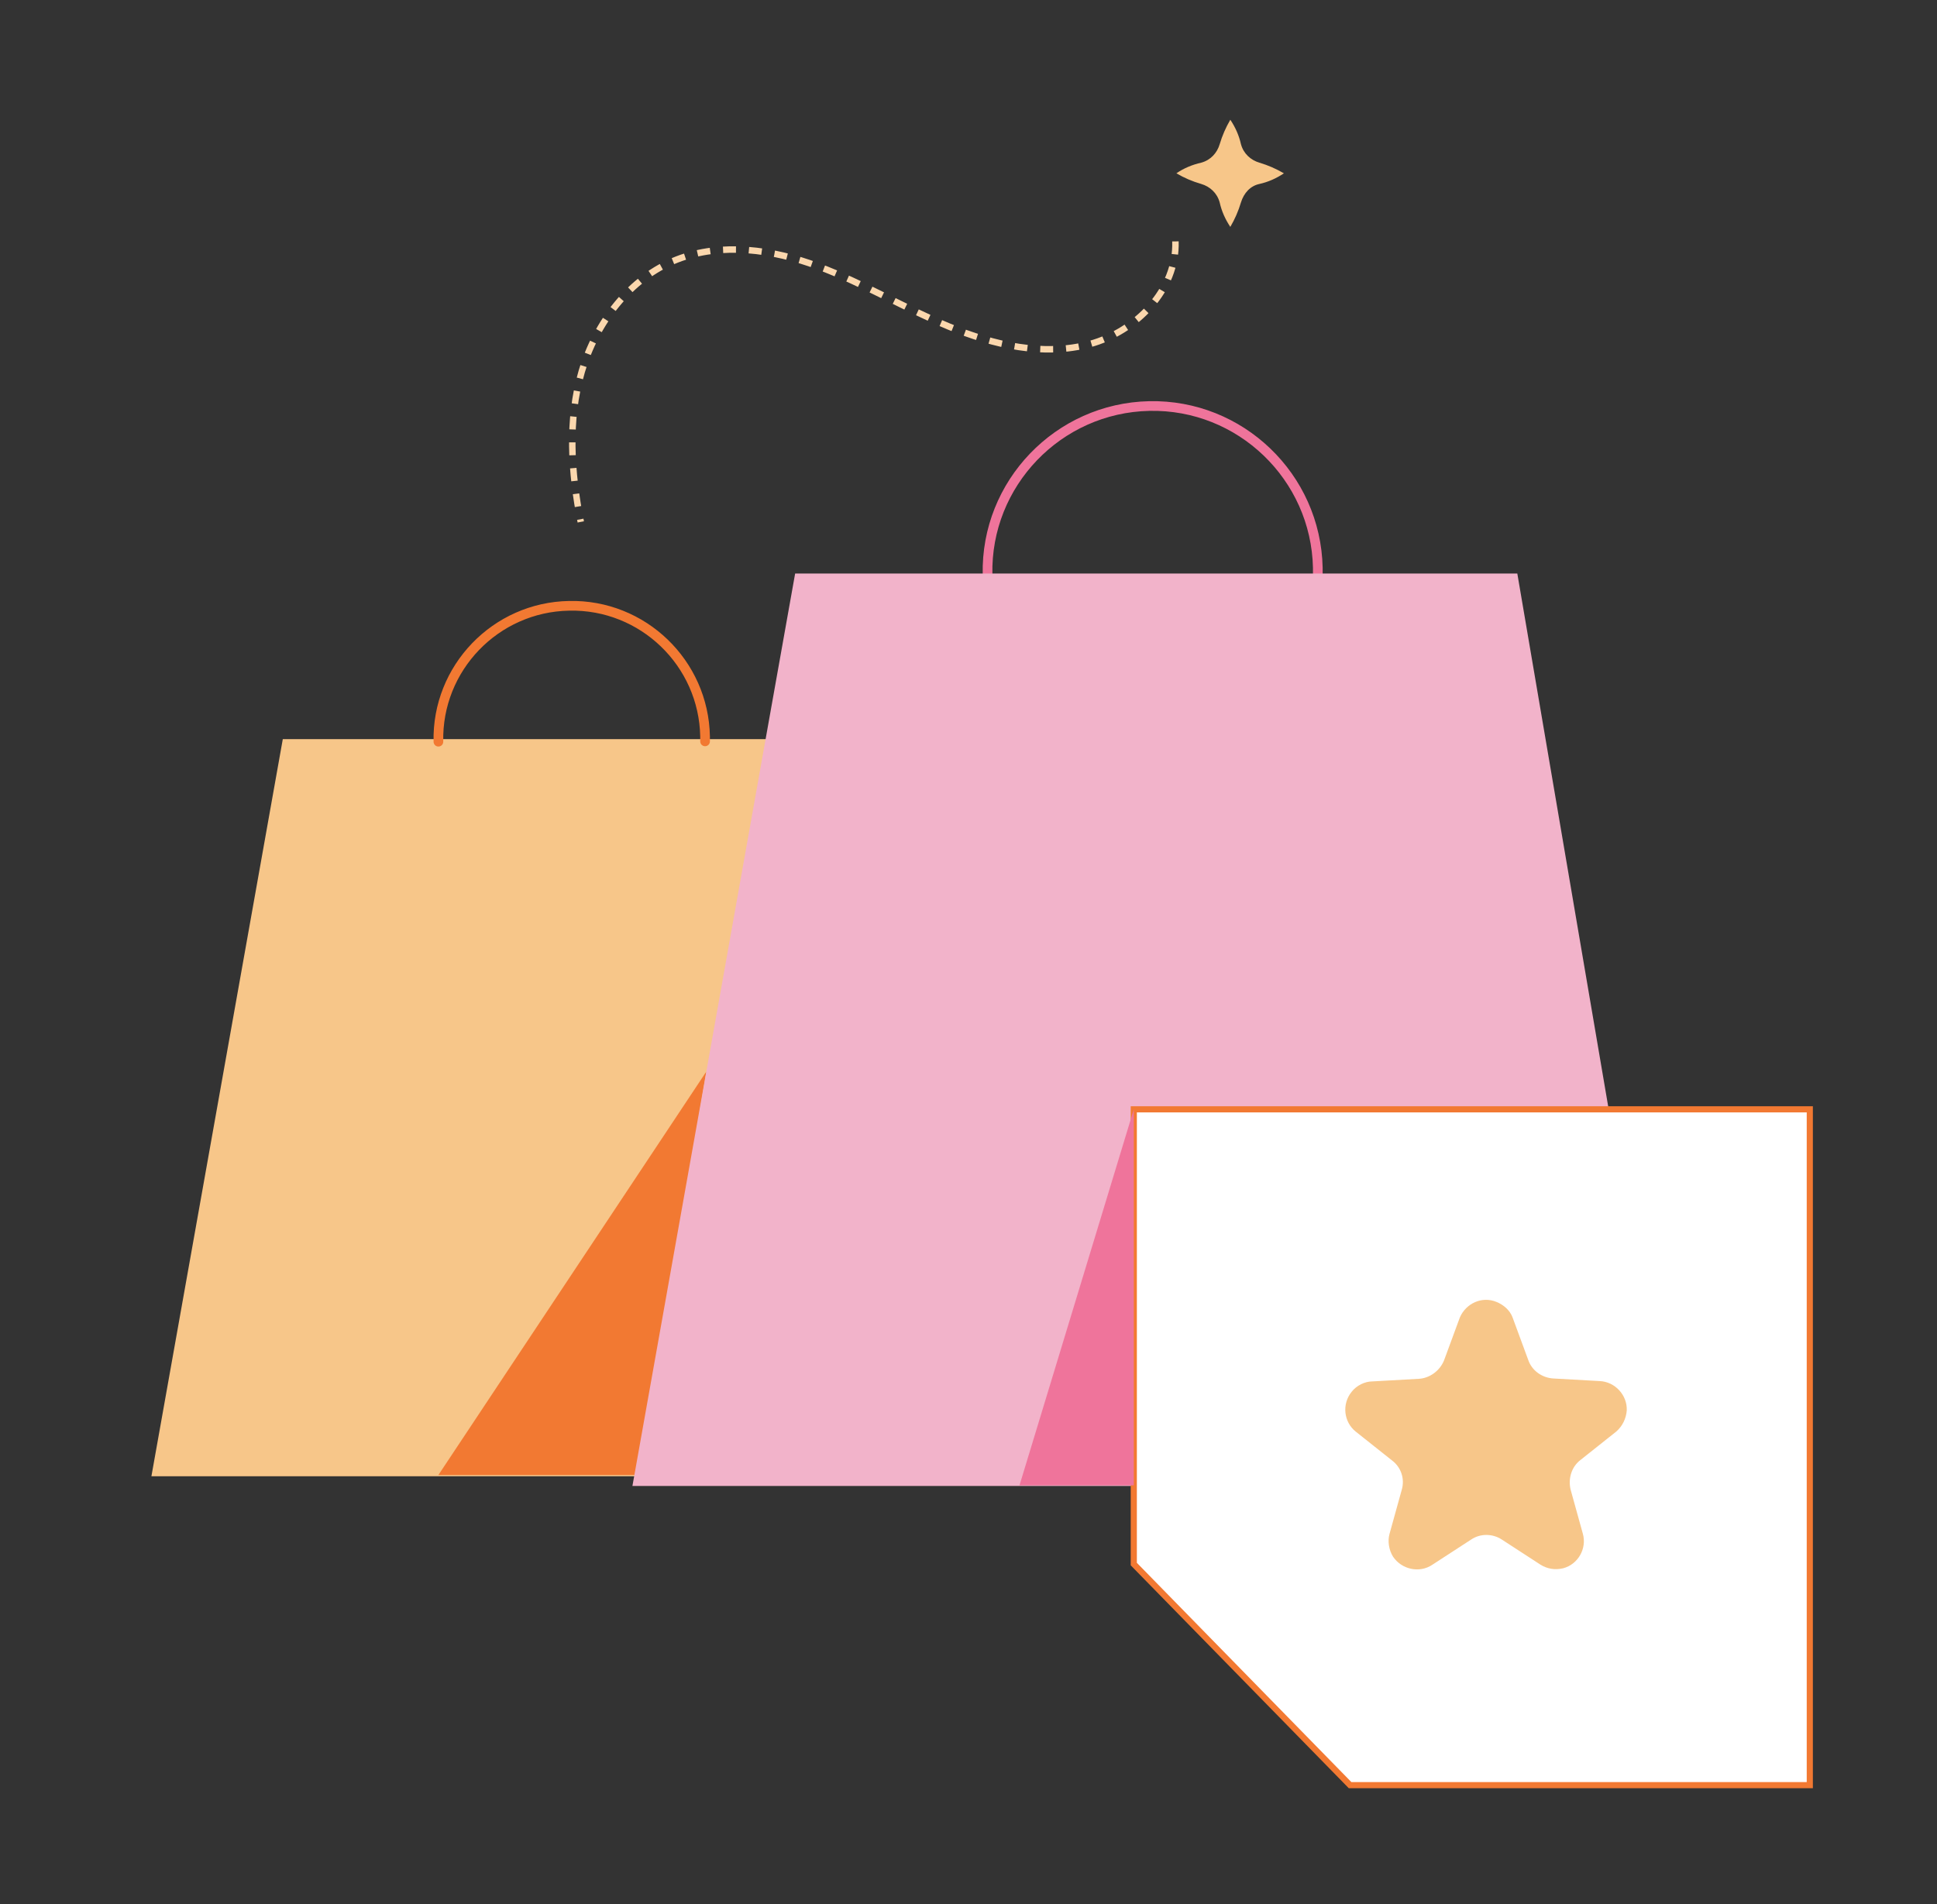 <?xml version="1.0" encoding="utf-8"?>
<!-- Generator: Adobe Illustrator 25.2.3, SVG Export Plug-In . SVG Version: 6.00 Build 0)  -->
<svg version="1.1" id="Layer_1" xmlns="http://www.w3.org/2000/svg" xmlns:xlink="http://www.w3.org/1999/xlink" x="0px" y="0px"
	 viewBox="0 0 600 590" style="enable-background:new 0 0 600 590;" xml:space="preserve">
<rect x="0" y="0" width="600" height="590" fill="#333333" stroke="none"/>
<style type="text/css">
	.st0{fill:#F7C689;}
	.st1{fill:none;stroke:#F27932;stroke-width:3;stroke-linecap:round;stroke-linejoin:round;stroke-miterlimit:10;}
	.st2{fill:none;stroke:#EF749B;stroke-width:3;stroke-linecap:round;stroke-linejoin:round;stroke-miterlimit:10;}
	.st3{fill:#F27932;}
	.st4{fill:#F2B3CA;enable-background:new    ;}
	.st5{fill:#FFFFFF;stroke:#F27932;stroke-width:1.904;stroke-miterlimit:10;}
	.st6{fill:#EF749B;}
	.st7{fill:none;stroke:#FBD7AD;stroke-width:2;stroke-miterlimit:10;stroke-dasharray:4;}
</style>
<polygon class="st0" points="46.9,457.4 87.6,229 268.4,229 307.3,457.4 "/>
<path class="st1" d="M135.8,229.8c-0.5-22.8,17.7-41.7,40.5-42.1c22.8-0.5,41.7,17.7,42.1,40.5c0,0.5,0,1.1,0,1.5"/>
<path class="st2" d="M305.9,178c-0.6-28.2,21.9-51.6,50.1-52.2c28.2-0.6,51.6,21.9,52.2,50.1c0,0.6,0,1.3,0,1.9"/>
<polygon class="st3" points="218.8,332 135.8,457 197.9,457 "/>
<polygon class="st4" points="195.9,460.4 246.3,177.7 470,177.7 518.2,460.4 "/>
<polygon class="st5" points="560.6,553.1 418.2,553.1 351.2,484.6 351.2,343.7 560.6,343.7 "/>
<polyline class="st6" points="351.2,343.7 315.8,460.2 351.2,460.2 "/>
<path class="st0" d="M468.5,408.1l4.9,13.3c1.1,3.2,4.2,5.5,7.8,5.7l14.3,0.8c4.8,0.2,8.6,4.4,8.4,9.1c-0.2,2.5-1.3,4.8-3.2,6.5
	l-11.2,8.9c-2.7,2.1-3.8,5.7-3,9.1l3.8,13.7c1.3,4.6-1.5,9.5-6.1,10.7c-2.5,0.6-4.9,0.2-7-1.1l-12-7.8c-2.9-1.9-6.7-1.9-9.5,0
	l-12,7.8c-4,2.7-9.5,1.5-12.2-2.5c-1.3-2.1-1.7-4.8-1.1-7l3.8-13.7c1-3.4-0.2-7-3-9.1l-11.2-8.9c-3.8-3-4.4-8.6-1.3-12.4
	c1.5-1.9,4-3.2,6.5-3.2l14.3-0.8c3.4-0.2,6.5-2.5,7.8-5.7l4.9-13.3c1.9-4.4,6.9-6.7,11.4-4.8C465.8,404.3,467.7,406,468.5,408.1z"/>
<path class="st7" d="M364.1,74.8c0.5,15-12.2,27.9-26.5,31.8c-14.4,3.9-29.8,0.3-43.6-5.4c-13.7-5.7-26.7-13.5-40.6-18.7
	c-13.9-5.2-29.8-7.5-43.7-2.1c-14.6,5.7-25.1,19.6-29.5,34.7c-4.4,15.1-3.3,31.3-0.3,46.6"/>
<path class="st0" d="M390.1,57c2.7-0.6,5.2-1.7,7.6-3.3c-2.4-1.4-4.9-2.5-7.6-3.3c-2.7-0.8-4.9-2.8-5.7-5.7
	c-0.6-2.7-1.7-5.2-3.3-7.6c-1.4,2.4-2.5,4.9-3.3,7.6c-0.8,2.7-2.8,4.9-5.7,5.7c-2.7,0.6-5.4,1.7-7.7,3.3c2.4,1.4,4.9,2.5,7.7,3.3
	c2.7,0.8,4.9,2.8,5.7,5.7c0.6,2.7,1.7,5.2,3.3,7.6c1.4-2.4,2.5-4.9,3.3-7.6C385.3,59.8,387.3,57.6,390.1,57z"/>
</svg>
